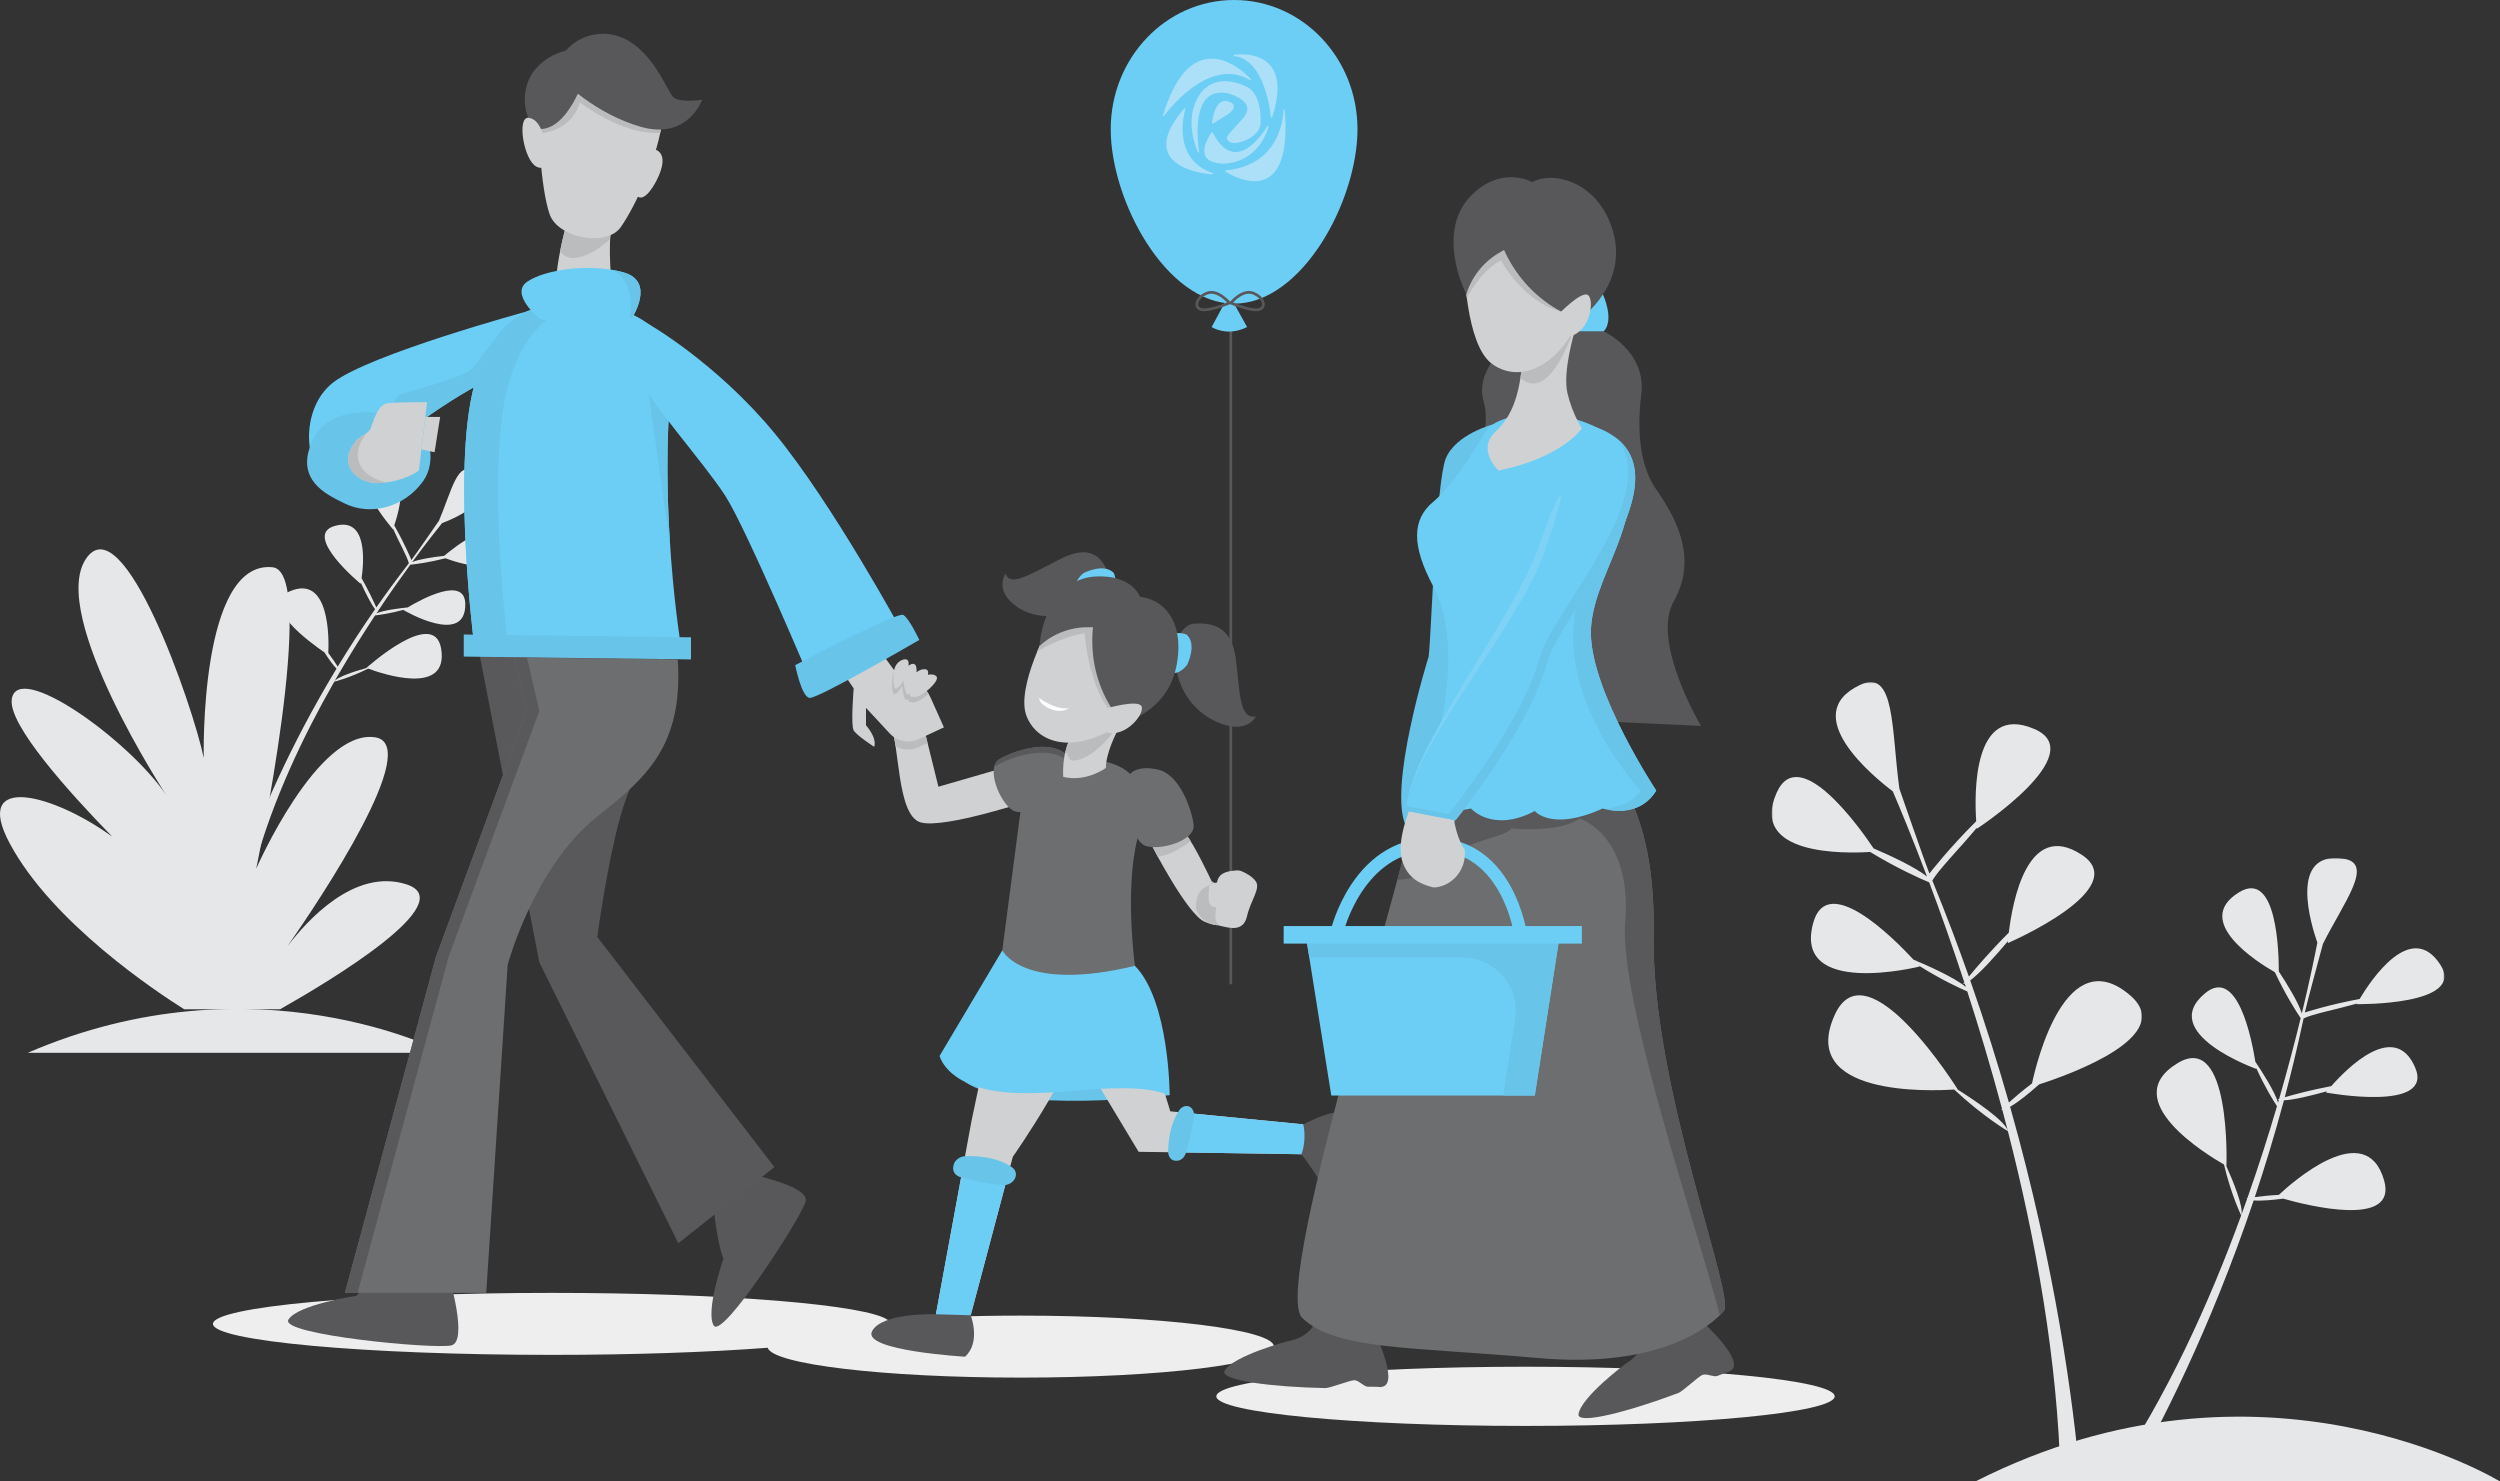 <?xml version="1.0" encoding="UTF-8"?>
<svg width="810px" height="480px" viewBox="0 0 810 480" version="1.1" xmlns="http://www.w3.org/2000/svg" xmlns:xlink="http://www.w3.org/1999/xlink">
    <rect x="0" y="0" width="810" height="480" fill="#333333" stroke="none"/>
    <title>family</title>
    <defs>
        <polygon id="path-1" points="0 9.09494702e-13 74 9.09494702e-13 74 136 0 136"></polygon>
        <polygon id="path-3" points="0 0 120 0 120 258 0 258"></polygon>
        <polygon id="path-5" points="0 0 108 0 108 201 0 201"></polygon>
    </defs>
    <g id="family" stroke="none" stroke-width="1" fill="none" fill-rule="evenodd">
        <g>
            <g id="Group-2" transform="translate(-0, 135.947)">
                <path d="M131.699,150.586 C114.906,145.199 99.472,162.296 93.112,170.679 C103.719,155.427 137.304,105.232 121.495,102.93 C102.845,100.215 83.001,145.516 83.001,145.516 C83.001,145.516 103.309,49.361 88.32,47.842 C64.513,45.427 66.01,109.658 66.01,109.658 C62.671,93.171 39.768,26.905 27.77,45.227 C15.774,63.549 53.913,121.742 53.913,121.742 C41.886,103.833 5.469,77.713 3.804,90.677 C2.746,98.924 22.135,120.52 36.39,135.15 C17.077,121.12 -9.018,114.456 3.087,137.196 C16.851,163.054 50.948,185.582 59.667,191.053 L90.746,191.053 C107.497,181.567 149.47,156.288 131.699,150.586" id="Fill-9" fill="#E6E7E8"></path>
                <g id="Group-6" transform="translate(111, 72.053) scale(1, -1) rotate(-230) translate(-111, -72.053) translate(74, 4.053)">
                    <mask id="mask-2" fill="white">
                        <use xlink:href="#path-1"></use>
                    </mask>
                    <g id="Clip-5"></g>
                    <path d="M73.051,23.324 C66.545,13.531 57.646,26.801 55.179,30.897 C48.254,32.178 43.258,33.779 43.006,33.861 C43.394,32.016 47.025,18.82 47.025,18.82 C51.759,9.51 58.493,1.182 51.597,0.145 C39.243,-1.71 44.435,14.759 45.783,18.547 C45.186,21.6 44.062,27.01 42.342,34.056 C41.535,31.597 39.144,27.738 37.226,24.861 C37.242,21.11 36.905,2.373 28.394,7.517 C17.922,13.849 32.549,22.884 36.353,25.036 C38.719,29.989 41.082,33.638 42.083,35.104 C40.806,40.272 39.219,46.265 37.298,52.812 C37.058,52.885 36.931,52.927 36.931,52.927 C37.013,52.972 37.117,53.006 37.233,53.033 C37.177,53.231 37.117,53.426 37.06,53.622 C36.31,51.161 33.537,46.884 32.021,44.653 C31.191,39.493 28.019,23.801 20.87,29.64 C10.092,38.44 32.252,46.238 32.252,46.238 C32.252,46.238 32.243,46.163 32.228,46.051 C34.102,50.17 36.023,53.201 36.825,54.405 C34.945,60.727 32.756,67.53 30.237,74.593 C30.089,74.621 30.002,74.637 30.002,74.637 C30.056,74.675 30.119,74.708 30.186,74.741 C29.761,75.928 29.325,77.124 28.883,78.325 C29.554,76.643 26.921,70.475 25.539,67.451 C25.58,67.472 25.605,67.486 25.605,67.486 C25.605,67.486 26.677,37.921 14.823,44.932 C1.095,53.054 21.459,65.165 25.064,67.189 C26.608,73.723 28.864,78.331 28.872,78.35 C21.806,97.512 12.311,118.185 0,136 L4.311,136 C10.657,125.02 21.901,103.644 31.65,75.06 C33.341,75.202 35.879,74.972 38.188,74.671 C43.72,76.22 63.621,81.134 60.609,70.683 C56.578,56.706 40.151,71.141 37.235,73.842 C35.001,73.963 33.162,74.167 31.894,74.339 C34.164,67.641 36.349,60.55 38.367,53.112 C40.541,53.033 44.433,52.094 47.897,51.138 C47.759,51.307 47.677,51.406 47.677,51.406 C47.677,51.406 71.796,55.834 67.492,45.913 C62.992,35.541 52.436,46.017 48.878,50.001 C44.276,50.865 40.552,51.858 38.548,52.439 C39.993,47.075 41.347,41.53 42.585,35.822 L42.587,35.824 C42.587,35.824 42.59,35.808 42.59,35.801 C42.728,35.162 42.594,35.805 42.728,35.162 C44.599,34.225 49.986,33.194 54.594,31.901 C54.549,31.982 54.517,32.039 54.517,32.039 C54.517,32.039 79.066,32.378 73.051,23.324" id="Fill-4" fill="#E6E7E8" mask="url(#mask-2)"></path>
                </g>
            </g>
            <path d="M640,480 L810,480 C810,480 733.183,432.75 640,480" id="Fill-7" fill="#E6E7E8"></path>
            <g id="Group-9-Copy" transform="translate(574, 221)">
                <g id="Group-3">
                    <mask id="mask-4" fill="white">
                        <use xlink:href="#path-3"></use>
                    </mask>
                    <g id="Clip-2"></g>
                    <path d="M93.615,258 L99.942,258 C97.813,234.016 92.167,190.364 77.27,137.577 C79.955,136.081 83.522,133.153 86.67,130.347 C96.583,127.152 131.579,114.636 116.11,101.438 C95.427,83.789 85.912,122.868 84.371,130.023 C81.145,132.472 78.603,134.653 76.885,136.205 C73.268,123.49 69.116,110.258 64.349,96.647 C67.528,94.32 72.382,88.919 76.574,83.925 C76.54,84.327 76.524,84.566 76.524,84.566 C76.524,84.566 117.331,67.02 100.483,55.953 C82.87,44.386 78.016,71.366 76.854,81.166 C70.853,87.167 66.313,92.487 63.917,95.415 C60.465,85.615 56.686,75.622 52.563,65.492 L52.569,65.495 C52.569,65.495 52.553,65.467 52.547,65.455 C52.087,64.322 52.557,65.458 52.087,64.322 C53.908,60.968 60.906,53.909 66.462,47.233 C66.478,47.407 66.49,47.525 66.49,47.525 C66.49,47.525 103.659,23.19 85.154,15.203 C65.139,6.564 65.695,36.213 66.288,45.08 C57.246,54.083 51.432,61.634 51.136,62.02 C49.788,58.756 41.407,34.561 41.407,34.561 C38.753,15.291 40.124,-4.478 28.701,0.895 C8.229,10.524 33.272,30.871 39.263,35.395 C41.562,40.746 45.543,50.294 50.344,62.994 C46.559,59.988 38.934,56.411 33.042,53.878 C29.136,48.029 9.003,19.239 1.629,35.858 C-7.442,56.311 23.956,55.543 31.917,55.032 C40.652,60.34 48.02,63.619 51.059,64.885 C54.558,74.212 58.455,85.136 62.432,97.263 C62.149,97.621 62.003,97.814 62.003,97.814 C62.171,97.801 62.364,97.745 62.569,97.674 C62.687,98.034 62.805,98.402 62.926,98.766 C59.219,95.695 50.58,91.856 45.972,89.924 C39.322,82.743 18.126,61.556 13.524,77.871 C6.582,102.474 47.979,92.151 47.979,92.151 C47.979,92.151 47.886,92.046 47.746,91.884 C54.872,96.389 60.928,99.161 63.395,100.215 C67.196,111.951 71.043,124.747 74.663,138.28 C74.47,138.47 74.355,138.585 74.355,138.585 C74.477,138.588 74.607,138.579 74.741,138.56 C75.347,140.838 75.949,143.137 76.543,145.454 C75.788,142.157 65.375,135.234 60.136,131.93 C60.22,131.924 60.272,131.921 60.272,131.921 C60.272,131.921 30.907,84.868 20.475,107.775 C8.397,134.304 51.621,132.509 59.147,132.005 C68.311,140.601 76.521,145.482 76.555,145.501 C85.53,180.495 92.708,219.817 93.615,258" id="Fill-1" fill="#E6E7E8" mask="url(#mask-4)"></path>
                </g>
                <g id="Group-6" transform="translate(110, 57)">
                    <mask id="mask-6" fill="white">
                        <use xlink:href="#path-5"></use>
                    </mask>
                    <g id="Clip-5"></g>
                    <path d="M106.616,34.471 C97.121,19.997 84.132,39.611 80.532,45.665 C70.426,47.557 63.134,49.924 62.765,50.044 C63.332,47.317 68.632,27.815 68.632,27.815 C75.54,14.055 85.369,1.747 75.304,0.215 C57.273,-2.528 64.852,21.813 66.819,27.411 C65.947,31.923 64.308,39.919 61.796,50.333 C60.619,46.699 57.129,40.996 54.331,36.743 C54.353,31.2 53.862,3.508 41.44,11.109 C26.157,20.468 47.504,33.822 53.056,37.001 C56.509,44.323 59.958,49.715 61.418,51.882 C59.555,59.52 57.239,68.377 54.435,78.053 C54.085,78.161 53.9,78.223 53.9,78.223 C54.019,78.29 54.17,78.34 54.34,78.38 C54.258,78.672 54.17,78.961 54.088,79.251 C52.993,75.613 48.946,69.292 46.733,65.995 C45.522,58.369 40.892,35.176 30.459,43.806 C14.729,56.812 47.07,68.337 47.07,68.337 C47.07,68.337 47.058,68.227 47.035,68.06 C49.77,74.148 52.575,78.629 53.745,80.408 C51.001,89.751 47.807,99.806 44.131,110.245 C43.913,110.285 43.788,110.31 43.788,110.31 C43.866,110.365 43.957,110.415 44.055,110.464 C43.435,112.218 42.799,113.985 42.154,115.76 C43.133,113.274 39.29,104.158 37.273,99.689 C37.333,99.72 37.37,99.741 37.37,99.741 C37.37,99.741 38.934,56.046 21.634,66.408 C1.599,78.411 31.318,96.31 36.58,99.301 C38.834,108.959 42.126,115.77 42.138,115.797 C31.825,144.117 17.968,174.672 0,201.001 L6.291,201.001 C15.554,184.773 31.963,153.181 46.192,110.935 C48.659,111.144 52.364,110.805 55.734,110.359 C63.807,112.649 92.853,119.912 88.456,104.466 C82.574,83.809 58.598,105.143 54.343,109.134 C51.083,109.313 48.398,109.614 46.548,109.87 C49.862,99.969 53.05,89.49 55.996,78.497 C59.168,78.38 64.849,76.992 69.903,75.579 C69.702,75.828 69.582,75.976 69.582,75.976 C69.582,75.976 104.784,82.519 98.502,67.857 C91.934,52.528 76.528,68.011 71.335,73.899 C64.619,75.176 59.184,76.644 56.26,77.503 C58.369,69.575 60.345,61.379 62.152,52.943 L62.155,52.946 C62.155,52.946 62.158,52.922 62.158,52.913 C62.359,51.968 62.164,52.919 62.359,51.968 C65.091,50.583 72.953,49.059 79.679,47.148 C79.613,47.268 79.565,47.351 79.565,47.351 C79.565,47.351 115.393,47.853 106.616,34.471" id="Fill-4" fill="#E6E7E8" mask="url(#mask-6)"></path>
                </g>
            </g>
            <path d="M9,341.105 L144,341.105 C144,341.105 82.998,309.132 9,341.105" id="Fill-7" fill="#E6E7E8"></path>
            <g transform="translate(69, 0)">
                <g id="Group" transform="translate(0, 418.893)" fill="#EEEEEE">
                    <path d="M261.713,7.367 C245.963,7.367 231.254,7.91 218.759,8.853 C212.317,3.867 165.998,0 109.777,0 C49.149,0 0,4.496 0,10.043 C0,15.59 49.149,20.086 109.777,20.086 C136.361,20.086 160.736,19.221 179.73,17.782 C181.336,23.157 217.414,27.453 261.713,27.453 C307.033,27.453 343.774,22.957 343.774,17.409 C343.774,11.863 307.033,7.367 261.713,7.367" id="Fill-158"></path>
                    <path d="M525.437,33.518 C525.437,38.813 480.589,43.107 425.265,43.107 C369.942,43.107 325.093,38.813 325.093,33.518 C325.093,28.222 369.942,23.928 425.265,23.928 C480.589,23.928 525.437,28.222 525.437,33.518" id="Fill-118"></path>
                </g>
                <path d="M218.45,223.54 C217.108,226.214 216.595,230.198 219.552,235.46 C222.51,240.721 221.497,264.057 229.186,266.423 C236.876,268.788 266.599,258.756 266.599,258.756 L267.152,253.892 C267.617,249.819 263.788,246.586 259.851,247.725 L235.047,254.899 L229.885,234.068 C229.885,234.068 229.174,227.886 228.874,222.892 C228.572,217.899 222.257,215.951 218.45,223.54" id="Fill-1" fill="#CFD1D2"></path>
                <path d="M280.411,252.091 C280.411,252.091 281.513,248.626 275.976,244.087 C270.438,239.547 259.15,243.344 254.744,246.029 C250.336,248.713 254.894,260.016 259.116,262.547 C263.338,265.077 277.339,258.803 280.411,252.091" id="Fill-3" fill="#6D6E70"></path>
                <path d="M253.982,247.99 C258.61,245.191 270.503,241.3 276.426,246.21 C278.585,248 279.805,249.626 280.487,250.971 C280.389,249.595 279.619,247.073 275.977,244.086 C270.439,239.547 259.151,243.345 254.743,246.029 C253.776,246.619 253.242,247.624 253.04,248.86 C253.294,248.516 253.603,248.219 253.982,247.99" id="Fill-5" fill="#59595C"></path>
                <path d="M101.868,100.864 C101.868,100.864 50.936,114.706 38.974,123.901 C27.014,133.097 29.007,156.52 42.961,160.009 C56.915,163.497 66.386,153.884 69.379,146.054 C71.37,140.851 69.379,135.09 69.379,135.09 C69.379,135.09 92.058,118.644 105.636,117.149 C119.213,115.653 106.071,99.69 101.868,100.864" id="Fill-7" fill="#6DCEF5"></path>
                <path d="M69.38,135.09 C69.38,135.09 81.712,126.147 93.632,120.851 C96.036,114.582 99.076,105.529 96.288,106.184 C92.052,107.181 86.569,116.65 84.078,119.391 C81.586,122.133 61.9,127.366 61.9,127.366 C61.9,127.366 55.718,128.969 60.753,135.09" id="Fill-9" fill="#68C4E9"></path>
                <path d="M114.31,73.541 C114.31,73.541 111.24,84.255 110.989,93.475 L129.385,93.475 C129.385,93.475 127.596,80.268 129.385,71.547 C129.385,71.547 120.122,68.308 114.31,73.541" id="Fill-11" fill="#CFD1D2"></path>
                <path d="M114.31,73.541 C114.31,73.541 113.351,76.891 112.46,81.456 C113.567,82.748 114.911,83.592 116.546,83.592 C120.982,83.592 125.727,80.121 128.682,77.498 C128.792,75.426 129.008,73.386 129.385,71.547 C129.385,71.547 120.122,68.308 114.31,73.541" id="Fill-13" fill="#BABCBE"></path>
                <path d="M58.172,410.71 C58.172,410.71 50.515,415.092 46.554,419.823 C46.554,419.823 27.351,422.682 24.435,427.579 C21.519,432.476 71.65,437.181 77.216,435.918 C82.782,434.655 76.465,413.601 76.465,413.601 L58.172,410.71 Z" id="Fill-15" fill="#58585B"></path>
                <path d="M162.139,390.296 C162.139,390.296 163.184,402.434 165.395,407.771 C165.395,407.771 159.453,424.943 162.253,429.484 C165.055,434.024 190.666,394.461 192.027,389.293 C193.389,384.128 173.182,380.253 173.182,380.253 L162.139,390.296 Z" id="Fill-17" fill="#58585B"></path>
                <path d="M86.37,212.037 L105.748,311.795 L150.778,402.812 L181.905,378.127 L124.523,303.573 C124.523,303.573 127.617,280.231 131.987,264.583 C137.479,244.915 150.687,229.707 146.353,213.541 L86.37,212.037 Z" id="Fill-19" fill="#59595C"></path>
                <path d="M86.37,119.64 C89.167,112.86 94.792,97.586 117.318,97.893 C135.431,98.142 150.249,107.574 148.8,120.79 C144.062,163.996 151.693,209.88 151.693,209.88 L84.405,207.007 C84.405,207.007 76.473,143.624 86.37,119.64" id="Fill-21" fill="#6DCEF5"></path>
                <path d="M95.37,207.007 C95.37,207.007 87.437,143.624 97.335,119.64 C99.867,113.501 104.72,100.398 122.339,98.204 C120.702,98.022 119.024,97.918 117.318,97.893 C94.793,97.586 89.168,112.86 86.37,119.64 C76.473,143.624 84.406,207.007 84.406,207.007 L95.37,207.007 Z" id="Fill-23" fill="#68C4E9"></path>
                <polygon id="Fill-25" fill="#68C4E9" points="154.882 213.647 81.255 212.731 81.255 205.576 154.882 206.492"></polygon>
                <path d="M97.64,213.064 L101.644,230.326 L72.242,310.038 L42.744,418.893 L88.536,418.893 L95.495,312.542 C95.495,312.542 104.027,280.799 124.474,264.582 C140.037,252.239 152.475,241.916 150.589,213.647 L97.64,213.064 Z" id="Fill-27" fill="#6D6E70"></path>
                <polygon id="Fill-29" fill="#59595C" points="105.748 230.327 101.754 213.109 97.641 213.065 101.645 230.327 72.241 310.037 42.744 418.893 46.848 418.893 76.346 310.037"></polygon>
                <path d="M105.748,103.194 C105.748,103.194 95.986,95.22 101.868,91.234 C107.751,87.246 122.371,85.253 133.003,88.243 C143.633,91.234 135.66,103.194 135.66,103.194 C135.66,103.194 115.706,106.682 105.748,103.194" id="Fill-31" fill="#6DCEF5"></path>
                <path d="M133.002,88.243 C131.839,87.915 130.626,87.652 129.385,87.44 C136.188,90.657 135.582,99.741 135.054,103.294 C135.445,103.231 135.659,103.193 135.659,103.193 C135.659,103.193 143.634,91.233 133.002,88.243" id="Fill-33" fill="#68C4E9"></path>
                <path d="M143.53,58.839 C144.69,56.641 147.295,51.193 144.209,48.878 C141.124,46.562 134.421,59.009 136.795,62.794 C139.169,66.58 142.653,60.501 143.53,58.839" id="Fill-35" fill="#CFD1D2"></path>
                <path d="M105.942,31.461 C105.038,41.068 106.155,60.767 109.054,69.348 C111.699,77.181 127.57,80.137 132.143,73.576 C136.715,67.014 144.172,51.583 145.864,37.47 C147.14,26.828 139.321,21.511 128.621,17.698 C118.225,13.993 107.006,20.145 105.942,31.461" id="Fill-37" fill="#CFD1D2"></path>
                <path d="M144.924,43.043 C145.321,41.178 145.643,39.313 145.863,37.471 C147.139,26.829 139.321,21.512 128.622,17.699 C118.224,13.993 107.006,20.146 105.942,31.461 C105.648,34.58 105.569,38.768 105.693,43.29 C110.62,42.715 116.677,40.458 118.897,33.174 C118.897,33.174 132.506,43.885 144.924,43.043" id="Fill-39" fill="#BABCBE"></path>
                <path d="M113.251,25.989 C113.251,25.989 123.712,36.922 138.827,41.14 C153.942,45.357 158.504,32.311 158.504,32.311 C158.504,32.311 151.027,33.476 149.034,31.366 C147.04,29.258 141.824,14.493 130.439,11.471 C119.054,8.451 108.242,19.085 113.251,25.989" id="Fill-41" fill="#58585B"></path>
                <path d="M120.758,24.052 C120.758,24.052 115.012,43.102 105.088,41.723 C102.969,41.429 99.163,34.219 102.096,26.416 C105.03,18.612 115.33,14.709 119.211,16.617 C123.092,18.523 120.758,24.052 120.758,24.052" id="Fill-43" fill="#58585B"></path>
                <path d="M107.779,47.113 C107.356,44.614 106.094,38.56 102.239,38.167 C98.383,37.774 100.673,51.992 104.861,54.025 C109.05,56.057 108.099,49.002 107.779,47.113" id="Fill-45" fill="#CFD1D2"></path>
                <path d="M148.482,123.902 L140.98,126.426 L148.141,176.986 C147.109,161.623 146.686,142.622 148.482,123.902" id="Fill-47" fill="#68C4E9"></path>
                <path d="M140.98,104.9 C140.98,104.9 162.967,117.374 181.905,140.299 C200.843,163.225 223.61,205.283 223.61,205.283 L194.206,222.013 C194.206,222.013 172.934,171.41 165.958,160.589 C158.98,149.768 140.404,129.11 138.53,122.63 C136.657,116.151 135.503,103.234 140.98,104.9" id="Fill-49" fill="#6DCEF5"></path>
                <path d="M48.194,133.595 C42.982,134.078 34.398,134.758 31.121,145.723 C27.845,156.686 38.288,160.885 42.464,163.019 C50.712,167.235 61.9,164.655 68.187,155.768 C72.576,149.563 70.289,138.828 64.641,136.834 C58.992,134.841 53.475,133.106 48.194,133.595" id="Fill-51" fill="#68C4E9"></path>
                <path d="M46.78,142.399 C47.718,141.367 50.404,140.489 51.069,138.828 C51.733,137.167 53.307,130.974 56.605,130.634 C59.904,130.292 69.379,130.292 69.379,130.292 L66.736,152.448 C66.736,152.448 62.131,156.047 53.926,156.521 C46.949,156.923 39.473,150.444 46.78,142.399" id="Fill-53" fill="#CFD1D2"></path>
                <polygon id="Fill-55" fill="#CFD1D2" points="68.807 135.09 73.611 135.09 71.798 146.515 67.549 145.636"></polygon>
                <path d="M47.571,150.444 C45.731,146.541 48.088,142.501 49.731,140.367 C48.688,141.144 47.378,141.74 46.78,142.399 C39.474,150.444 46.949,156.923 53.925,156.521 C54.729,156.473 55.486,156.39 56.218,156.29 C53.781,155.807 49.44,154.408 47.571,150.444" id="Fill-57" fill="#BABCBE"></path>
                <path d="M304.481,274.482 C304.481,274.482 315.6,296.135 321.278,298.647 C326.957,301.162 332.872,299.536 332.429,295.543 C331.985,291.55 323.556,285.487 323.556,285.487 C323.556,285.487 317.937,273.51 315.275,270.405 C312.614,267.298 304.185,271.018 304.481,274.482" id="Fill-59" fill="#CFD1D2"></path>
                <path d="M316.779,272.546 C316.224,271.657 315.71,270.912 315.276,270.404 C312.614,267.299 304.185,271.019 304.481,274.483 C304.481,274.483 305.093,275.673 306.095,277.515 C309.704,277.37 314.335,274.343 316.779,272.546" id="Fill-61" fill="#BABCBE"></path>
                <path d="M323.778,285.65 C323.409,286.817 321.551,287.356 320.796,287.902 C319.416,288.902 318.593,290.765 318.463,293.521 C318.36,295.679 320.61,298.302 323.118,299.318 C323.83,299.524 324.534,299.668 325.218,299.752 L325.218,299.752 C326.039,299.74 327.101,299.732 328.225,299.731 C330.874,299.318 332.68,297.813 332.429,295.542 C332.028,291.934 325.108,286.637 323.778,285.65" id="Fill-63" fill="#BABCBE"></path>
                <path d="M309.963,354.839 C309.963,354.839 258.926,361.043 243.675,350.547 C243.675,350.547 302.778,343.601 309.963,354.839" id="Fill-65" fill="#68C4E9"></path>
                <path d="M276.885,334.888 L299.911,373.188 L353.811,373.983 C353.811,373.983 355.696,372.201 353.279,364.291 L310.147,360.068 C310.147,360.068 298.055,315.946 286.224,317.22 C274.393,318.493 272.025,322.021 276.885,334.888" id="Fill-67" fill="#CFD1D2"></path>
                <path d="M309.521,373.33 L353.811,373.983 C353.811,373.983 355.696,372.201 353.279,364.291 L313.545,360.401 C310.969,365.429 309.92,369.992 309.521,373.33" id="Fill-69" fill="#6DCEF5"></path>
                <path d="M352.649,373.966 C352.649,373.966 355.97,378.099 358.873,383.152 C361.143,387.102 362.991,393.71 365.266,394.43 C367.304,395.073 368.644,391.711 369.395,385.024 C370.556,374.684 367.014,360.714 364.931,360.432 C361.502,359.97 353.278,364.291 353.278,364.291 C353.278,364.291 354.471,369.236 352.649,373.966" id="Fill-71" fill="#58585B"></path>
                <path d="M309.495,373.194 C309.509,369.89 310.048,364.36 313.024,359.786 C313.658,358.815 314.655,358.269 315.626,358.35 C317.12,358.478 318.1,360.038 317.815,361.827 C317.285,365.162 316.344,370.335 315.157,373.754 C314.682,375.126 313.541,376.073 312.336,376.08 L311.939,376.083 C310.542,376.09 309.487,374.844 309.495,373.194" id="Fill-73" fill="#68C4E9"></path>
                <path d="M254.592,321.3 L245.757,363.234 L233.982,427.197 C233.982,427.197 235.701,429.357 245.505,426.143 L259.15,374.801 C259.15,374.801 281.671,342.753 282.55,328.774 C283.43,314.798 261.786,312.066 254.592,321.3" id="Fill-75" fill="#CFD1D2"></path>
                <path d="M243.657,374.638 L233.982,427.198 C233.982,427.198 235.701,429.356 245.505,426.144 L258.074,378.846 C252.67,376.011 247.507,374.966 243.657,374.638" id="Fill-77" fill="#6DCEF5"></path>
                <path d="M243.822,374.601 C247.709,374.474 254.115,374.872 258.902,378.201 C259.92,378.909 260.362,380.069 260.07,381.223 C259.621,383.001 257.587,384.231 255.537,383.972 C251.715,383.488 245.813,382.599 242.023,381.342 C240.504,380.838 239.618,379.527 239.852,378.098 L239.929,377.628 C240.201,375.97 241.88,374.666 243.822,374.601" id="Fill-79" fill="#68C4E9"></path>
                <path d="M255.748,307.9 L235.424,342.122 C235.424,342.122 236.871,348.12 246.071,351.586 C264.908,358.684 292.976,348.333 309.963,354.84 C309.963,354.84 309.963,324.378 298.714,312.924 C291.136,305.208 255.748,307.9 255.748,307.9" id="Fill-81" fill="#6DCEF5"></path>
                <path d="M275.534,245.573 C275.534,245.573 263.259,250.698 261.682,262.529 C260.104,274.359 255.748,307.9 255.748,307.9 C255.748,307.9 262.337,321.715 298.714,312.924 C298.714,312.924 295.319,288.001 299.601,271.44 C304.712,251.67 295.087,247.864 287.474,246.444 C281.322,245.295 275.534,245.573 275.534,245.573" id="Fill-83" fill="#6D6E70"></path>
                <path d="M292.976,236.909 C292.976,236.909 289.343,243.744 289.293,248.812 C289.293,248.812 283.033,253.517 275.492,251.707 C275.492,251.707 274.88,244.19 277.992,238.761 C281.103,233.331 290.653,233.972 292.976,236.909" id="Fill-85" fill="#CFD1D2"></path>
                <path d="M277.992,238.761 C277.192,240.155 276.623,241.838 276.217,243.567 C277.175,244.661 277.368,246.585 279.021,246.436 C283.908,245.991 289.566,240.488 292.309,236.272 C289.208,233.911 280.862,233.752 277.992,238.761" id="Fill-87" fill="#BABCBE"></path>
                <path d="M311.849,209.397 C312.002,207.522 314.095,202.203 318.145,202.028 C323.501,201.794 330.124,202.64 331.454,213.809 C332.785,224.979 332.564,232.952 337.907,232.152 C337.907,232.152 334.928,238.382 324.866,233.737 C318.428,230.765 310.732,223.099 311.849,209.397" id="Fill-89" fill="#58585B"></path>
                <path d="M271.673,201.38 C271.673,201.38 259.788,222.725 263.652,232.159 C267.518,241.596 280.209,244.32 294.561,234.17 C308.912,224.02 312.676,208.087 305.988,199.511 C296.999,187.984 278.094,190.006 271.673,201.38" id="Fill-91" fill="#CFD1D2"></path>
                <path d="M305.988,199.51 C296.998,187.983 278.094,190.005 271.673,201.379 C271.673,201.379 269.35,205.551 267.094,211.02 L267.094,211.02 C267.094,211.02 275.141,206.192 282.443,205.182 C282.443,205.182 283.71,226.644 294.561,234.17 C308.913,224.02 312.677,208.088 305.988,199.51" id="Fill-93" fill="#BABCBE"></path>
                <path d="M315.44,205.576 C315.44,205.576 311.71,204.224 310.379,206.073 C309.047,207.924 306.839,214.406 309.399,217.09 C311.959,219.774 315.2,216.034 315.555,215.501 C315.909,214.968 318.83,208.595 315.44,205.576" id="Fill-95" fill="#6DCEF5"></path>
                <path d="M286.217,193.825 C287.715,192.709 291.304,188.264 289.824,185.048 C287.866,180.793 284.502,176.135 274.668,181.054 C264.836,185.972 258.286,190.385 256.804,185.839 C256.804,185.839 252.816,191.452 260.724,196.739 C265.786,200.123 275.257,201.978 286.217,193.825" id="Fill-97" fill="#58585B"></path>
                <path d="M291.918,185.696 C291.918,185.696 293.337,189.4 291.513,190.765 C289.688,192.13 283.248,194.457 280.517,191.947 C277.787,189.437 281.465,186.129 281.993,185.764 C282.519,185.4 288.837,182.363 291.918,185.696" id="Fill-99" fill="#6DCEF5"></path>
                <path d="M285.858,199.092 C285.858,199.092 280.625,217.475 294.562,234.171 C294.562,234.171 309.561,231.103 312.321,214.981 C315.082,198.861 305.412,192.654 298.107,193.389 C290.803,194.124 285.858,199.092 285.858,199.092" id="Fill-101" fill="#58585B"></path>
                <path d="M267.793,209.37 C267.793,209.37 273.96,202.759 284.567,203.234 C295.173,203.71 300.365,193.383 300.365,193.383 C300.365,193.383 297.895,186.177 286.022,186.777 C274.147,187.38 268.547,199.333 267.793,209.37" id="Fill-103" fill="#58585B"></path>
                <path d="M289.892,229.401 C289.892,229.401 299.406,226.69 300.796,228.729 C302.187,230.77 296.128,239.089 289.43,237.301 C282.731,235.514 289.892,229.401 289.892,229.401" id="Fill-105" fill="#CFD1D2"></path>
                <path d="M297.181,250.779 C297.181,250.779 299.237,247.78 306.221,249.356 C313.206,250.934 317.149,262.172 317.739,267.299 C318.331,272.425 306.614,275.777 302.023,274.002 C297.433,272.227 293.776,257.328 297.181,250.779" id="Fill-107" fill="#6D6E70"></path>
                <path d="M326.479,293.55 C326.479,293.55 324.88,294.436 323.522,293.55 C322.163,292.663 322.634,289.368 322.717,287.476 C322.799,285.582 326.479,285.999 326.479,285.999 L326.479,293.55 Z" id="Fill-109" fill="#CFD1D2"></path>
                <polygon id="Fill-111" fill="#58585B" points="329.338 318.894 330.225 318.894 330.225 98.162 329.338 98.162"></polygon>
                <path d="M370.826,41.876 C370.826,65.005 352.929,98.379 330.852,98.379 C308.773,98.379 290.876,65.005 290.876,41.876 C290.876,18.748 308.773,0 330.852,0 C352.929,0 370.826,18.748 370.826,41.876" id="Fill-113" fill="#6DCEF5"></path>
                <path d="M327.768,98.162 L323.577,105.964 C323.577,105.964 328.526,109.254 335.057,105.964 L330.851,98.379 L327.768,98.162 Z" id="Fill-114" fill="#6DCEF5"></path>
                <path d="M323.442,95.169 C323.03,95.169 322.616,95.239 322.205,95.398 C320.142,96.2 319.138,97.671 319.212,98.706 C319.256,99.307 319.655,99.711 320.37,99.876 C322.168,100.291 326.46,98.825 328.564,97.989 C327.704,97.091 325.61,95.169 323.442,95.169 M321.105,100.833 C320.761,100.833 320.446,100.804 320.17,100.741 C319.088,100.491 318.398,99.754 318.328,98.77 C318.232,97.452 319.305,95.574 321.883,94.571 C325.689,93.093 329.5,97.685 329.661,97.881 L330.035,98.34 L329.49,98.57 C329.247,98.673 324.094,100.833 321.105,100.833" id="Fill-115" fill="#58585B"></path>
                <path d="M330.534,97.989 C332.639,98.825 336.932,100.291 338.729,99.876 C339.442,99.711 339.843,99.307 339.886,98.706 C339.961,97.671 338.957,96.2 336.894,95.398 C334.321,94.397 331.556,96.92 330.534,97.989 M337.994,100.833 C335.005,100.833 329.852,98.673 329.609,98.57 L329.062,98.34 L329.437,97.881 C329.599,97.685 333.41,93.091 337.214,94.571 C339.794,95.574 340.865,97.452 340.771,98.77 C340.701,99.754 340.011,100.491 338.929,100.741 C338.653,100.804 338.337,100.833 337.994,100.833" id="Fill-116" fill="#58585B"></path>
                <path d="M333.394,282.321 C332.806,282.065 332.168,281.958 331.53,282.018 C329.702,282.188 326.802,282.394 325.729,284.594 C324.319,287.484 326.713,290.359 325.659,292.464 C324.607,294.57 323.985,299.473 326.763,300.078 C329.542,300.684 333.883,301.949 335.04,296.837 C336.197,291.726 339.496,287.893 337.879,285.563 C336.764,283.96 334.622,282.855 333.394,282.321" id="Fill-117" fill="#CFD1D2"></path>
                <path d="M450.62,107.351 C450.62,107.351 464.445,113.756 462.78,127.588 C461.116,141.422 462.878,151.778 467.623,158.575 C475.45,169.789 480.56,181.938 473.242,194.951 C465.922,207.964 482.113,235.197 482.113,235.197 L417.755,232.226 C417.755,232.226 401.76,197.784 403.638,178.18 C405.516,158.575 415.079,141.184 411.667,129.906 C408.255,118.63 423.623,107.351 423.623,107.351 L450.62,107.351 Z" id="Fill-119" fill="#58585B"></path>
                <path d="M358.394,422.659 C358.394,422.659 359.262,432.622 348.125,434.589 C348.125,434.589 330.713,439.201 327.797,444.097 C325.898,447.284 343.576,449.422 360.363,449.739 C361.994,449.768 368.313,447.18 369.829,447.189 C371.209,447.196 372.923,449.302 374.167,449.294 C379.094,449.255 377.672,449.581 378.942,449.294 C384.508,448.029 375.988,430.749 375.988,430.749 L358.394,422.659 Z" id="Fill-120" fill="#58585B"></path>
                <path d="M462.914,426.906 C462.914,426.906 467.412,435.839 457.799,441.793 C457.799,441.793 443.336,452.529 442.44,458.158 C441.858,461.822 459.07,457.255 474.779,451.329 C476.305,450.752 481.214,446.004 482.626,445.451 C483.91,444.947 486.283,446.269 487.434,445.798 C491.996,443.936 490.798,444.767 491.871,444.029 C496.573,440.793 482.253,427.902 482.253,427.902 L462.914,426.906 Z" id="Fill-121" fill="#58585B"></path>
                <path d="M447.322,244.124 C447.322,244.124 467.675,254.49 466.788,302.902 C465.901,351.314 493.405,420.217 489.53,424.742 C485.658,429.267 469.473,443.603 429.132,439.989 C388.791,436.375 363.556,437.492 352.91,426.979 C342.264,416.464 392.655,264.258 392.157,248.06 C392.157,248.06 438.321,232.513 447.322,244.124" id="Fill-122" fill="#6D6E70"></path>
                <path d="M466.788,302.902 C467.675,254.49 447.322,244.124 447.322,244.124 C438.321,232.513 392.157,248.06 392.157,248.06 C392.29,252.401 388.768,266.515 383.745,285.048 C383.745,285.048 394.869,284.722 399.601,278.727 C404.333,272.732 419.26,271.17 420.669,268.401 C420.669,268.401 436.326,270.026 442.78,265.156 C442.78,265.156 459.933,270.521 457.566,298.835 C455.458,324.077 482.009,401.414 488.222,426.137 C488.757,425.609 489.193,425.137 489.532,424.742 C493.405,420.217 465.901,351.314 466.788,302.902" id="Fill-123" fill="#59595C"></path>
                <path d="M414.7,137.497 C414.7,137.497 402.558,140.689 399.403,148.622 C396.249,156.554 394.673,206.967 393.883,212.735 C393.883,212.735 380.477,255.493 386.588,267.782 L401.946,267.824 C401.946,267.824 412.751,207.024 412.978,199.354 C413.206,191.683 414.7,137.497 414.7,137.497" id="Fill-124" fill="#68C4E9"></path>
                <path d="M412.978,138.858 C412.978,138.858 402.932,156.326 395.382,162.576 C388.554,168.225 388.213,176.58 395.382,190.007 C408.395,214.382 391.207,257.945 391.207,257.945 C391.207,257.945 392.941,265.165 407.608,261.948 C407.608,261.948 414.556,269.97 428.274,262.774 C428.274,262.774 433.71,269.502 450.272,261.948 C450.272,261.948 461.708,265.8 467.622,256.155 C467.622,256.155 446.641,224.427 446.448,205.303 C446.255,186.178 466.403,167.591 456.109,145.903 C450.182,133.415 421.351,130.639 412.978,138.858" id="Fill-125" fill="#6DCEF5"></path>
                <path d="M467.622,256.154 C467.622,256.154 446.641,224.426 446.448,205.302 C446.264,187.135 464.433,169.454 457.43,149.138 C451.29,162.591 440.431,188.175 440.727,207.461 C441.122,233.095 462.497,256.154 462.497,256.154 C460.327,260.874 451.849,261.949 451.849,261.949 L453.028,262.537 C456.788,263.041 463.526,262.833 467.622,256.154" id="Fill-126" fill="#68C4E9"></path>
                <path d="M441.154,107.484 C441.154,107.484 437.217,120.521 438.863,127.422 C440.511,134.324 443.568,138.857 443.568,138.857 C443.568,138.857 436.983,148.322 416.517,152.462 C416.517,152.462 409.232,145.601 415.567,139.844 C422.621,133.436 423.649,123.568 424.443,115.665 C425.035,109.784 438.999,106.65 441.154,107.484" id="Fill-127" fill="#CFD1D2"></path>
                <path d="M439.719,109.991 C440.108,109.047 440.439,108.186 440.728,107.39 C437.599,106.981 425.005,110.084 424.443,115.665 C424.227,117.818 423.991,120.118 423.624,122.455 C427.135,125.573 432.964,126.399 439.719,109.991" id="Fill-128" fill="#BABCBE"></path>
                <path d="M450.348,95.4 C450.348,95.4 454.172,103.554 450.62,107.351 L435.3,107.351 C435.3,107.351 446.876,94.529 450.348,95.4" id="Fill-129" fill="#6DCEF5"></path>
                <path d="M405.425,86.297 C405.425,86.297 405.906,111.356 414.203,117.726 C422.501,124.096 435.159,119.962 442.645,103.554 C450.129,87.147 445.242,71.078 434.883,66.926 C420.964,61.347 405.246,72.898 405.425,86.297" id="Fill-130" fill="#CFD1D2"></path>
                <path d="M406.254,96.546 C406.254,96.546 410.983,87.242 417.368,84.436 C417.368,84.436 424.332,97.749 436.821,100.955 L419.103,75.393 C419.103,75.393 404.257,86.315 406.254,96.546" id="Fill-131" fill="#BABCBE"></path>
                <path d="M416.821,76.947 C416.821,76.947 421.67,95.946 442.645,103.553 C442.645,103.553 458.834,92.527 453.535,74.704 C448.753,58.621 433.978,55.269 427.454,59.033 C418.096,64.432 416.821,76.947 416.821,76.947" id="Fill-132" fill="#58585B"></path>
                <path d="M406.11,95.384 C406.11,95.384 408.165,86.339 417.814,81.285 C427.464,76.233 427.454,59.032 427.454,59.032 C427.454,59.032 417.694,53.319 407.65,63.367 C399.028,71.994 401.596,86.096 406.11,95.384" id="Fill-133" fill="#58585B"></path>
                <path d="M436.042,101.736 C436.042,101.736 443.077,94.421 445.364,95.512 C447.65,96.601 446.573,107.105 439.711,108.978 C432.849,110.852 436.042,101.736 436.042,101.736" id="Fill-134" fill="#CFD1D2"></path>
                <path d="M421.649,303.163 C421.639,303.094 420.631,296.021 416.777,289.096 C411.781,280.126 404.527,275.578 395.214,275.578 C372.623,275.578 366.191,302.279 366.129,302.55 L362.095,301.617 C362.166,301.311 363.885,294.026 368.748,286.656 C375.316,276.7 384.468,271.438 395.214,271.438 C406.029,271.438 414.759,276.887 420.456,287.194 C424.654,294.791 425.709,302.291 425.751,302.607 L421.649,303.163 Z" id="Fill-135" fill="#6DCEF5"></path>
                <polygon id="Fill-136" fill="#6DCEF5" points="428.273 354.949 362.338 354.949 354.243 304.156 436.185 304.156"></polygon>
                <path d="M436.185,304.156 L425.962,304.156 L425.904,304.539 L354.303,304.539 L355.21,310.223 L404.836,310.223 C415.441,310.223 423.544,319.686 421.912,330.165 L418.051,354.949 L428.273,354.949 L436.185,304.156 Z" id="Fill-137" fill="#68C4E9"></path>
                <polygon id="Fill-138" fill="#6DCEF5" points="346.909 305.727 443.518 305.727 443.518 300.044 346.909 300.044"></polygon>
                <path d="M388.141,261.172 C388.141,261.172 383.435,271.989 385.184,278.449 C386.933,284.911 391.774,286.521 394.928,287.415 C395.52,287.582 396.286,287.534 397.141,287.346 C402.486,286.168 406.047,281.082 405.595,275.628 L405.565,275.264 C405.565,275.264 403.038,272.386 401.742,263.785 L388.141,261.172 Z" id="Fill-139" fill="#CFD1D2"></path>
                <path d="M448.312,138.484 C439.325,135.102 437.935,153.272 429.415,177.421 C420.894,201.572 387.18,243.278 386.588,262.703 L402.558,265.772 C402.558,265.772 426.518,236.206 432.175,214.813 C436.399,198.846 482.409,151.315 448.312,138.484" id="Fill-140" fill="#6DCEF5"></path>
                <path d="M429.415,177.422 C420.894,201.571 387.18,243.277 386.588,262.703 C387.18,243.277 422.643,203.586 431.163,179.437 C439.683,155.287 437.936,153.272 429.415,177.422" id="Fill-141" fill="#7ED2F6"></path>
                <path d="M454.37,141.706 C470.815,159.105 433.694,198.561 429.922,212.826 C424.262,234.219 400.303,263.785 400.303,263.785 L386.702,261.172 C386.645,261.695 386.604,262.207 386.588,262.702 L402.559,265.771 C402.559,265.771 426.516,236.206 432.176,214.812 C436.1,199.974 476.103,157.879 454.37,141.706" id="Fill-142" fill="#68C4E9"></path>
                <path d="M228.298,439.574 C228.491,440.49 228.955,442.802 229.451,446.159 C228.963,442.846 228.507,440.538 228.304,439.571 L228.298,439.574 Z" id="Fill-143" fill="#E5E6E7"></path>
                <path d="M234.236,425.82 C234.236,425.82 216.478,425.192 213.503,431.417 C210.529,437.643 243.675,439.572 243.675,439.572 C248.914,434.844 245.504,426.143 245.504,426.143 C245.504,426.143 241.869,426.017 234.236,425.82" id="Fill-144" fill="#58585B"></path>
                <path d="M231.542,240.754 L229.885,234.069 C229.885,234.069 229.283,228.823 228.953,224.094 C225.699,221.359 221.785,220.244 221.024,220.048 C220.11,220.857 219.227,221.99 218.45,223.54 C217.107,226.215 216.595,230.199 219.553,235.459 C220.256,236.711 220.734,238.987 221.157,241.756 C223.408,243.063 226.201,243.246 228.648,242.104 L231.542,240.754 Z" id="Fill-145" fill="#BABCBE"></path>
                <path d="M215.672,210.277 L220.882,217.389 C220.882,217.389 229.521,219.383 232.511,226.028 C235.501,232.672 236.83,235.662 236.83,235.662 L228.648,239.481 C225.462,240.968 221.68,240.229 219.289,237.653 L211.579,229.35 L211.579,234.999 C211.579,234.999 215.233,238.986 214.236,241.975 C214.236,241.975 208.589,238.321 207.592,236.659 C206.595,234.999 207.592,223.037 207.592,223.037 L202.276,215.228 L215.672,210.277 Z" id="Fill-146" fill="#CFD1D2"></path>
                <path d="M231.827,224.747 C228.388,219.126 220.883,217.389 220.883,217.389 L220.848,217.342 C220.515,217.905 220.262,218.583 220.172,219.418 C219.879,222.114 220.044,225.183 220.905,224.904 C221.515,224.705 222.429,223.784 223.275,222.221 C223.52,224.705 224.158,227.157 224.887,226.769 C225.021,226.698 225.169,226.568 225.32,226.412 C225.34,227.098 225.495,227.526 225.839,227.479 C225.955,227.461 226.087,227.421 226.23,227.361 C226.271,227.493 226.343,227.592 226.477,227.614 C227.368,227.77 229.466,226.958 231.763,224.81 C231.786,224.788 231.805,224.768 231.827,224.747" id="Fill-147" fill="#BABCBE"></path>
                <path d="M233.821,218.73 C233.247,218.501 232.463,218.433 231.638,218.63 C231.884,217.539 231.614,216.881 230.657,216.816 C229.87,216.764 228.838,217.057 227.964,217.825 C228.073,215.837 227.622,214.791 226.394,215.148 C226.056,215.246 225.696,215.428 225.35,215.684 C225.534,214.278 225.185,213.501 224.111,213.617 C222.78,213.762 220.901,214.974 220.609,217.67 C220.316,220.365 220.482,223.435 221.342,223.155 C221.952,222.958 222.866,222.037 223.712,220.472 C223.957,222.958 224.595,225.409 225.324,225.021 C225.458,224.95 225.606,224.82 225.757,224.662 C225.777,225.35 225.932,225.778 226.276,225.729 C226.392,225.713 226.524,225.673 226.667,225.613 C226.708,225.745 226.78,225.844 226.914,225.866 C227.805,226.022 229.903,225.21 232.2,223.062 C234.497,220.914 235.321,219.328 233.821,218.73" id="Fill-148" fill="#CFD1D2"></path>
                <path d="M188.654,215.495 C188.654,215.495 221.687,198.217 223.611,199.214 C225.533,200.211 228.856,207.334 228.856,207.334 C228.856,207.334 195.963,226.458 193.304,226.126 C190.647,225.795 188.654,215.495 188.654,215.495" id="Fill-149" fill="#68C4E9"></path>
                <path d="M323.89,56.074 C310.083,51.282 314.996,35.507 315.047,35.348 C315.079,35.251 315.037,35.145 314.949,35.095 C314.86,35.045 314.747,35.065 314.681,35.143 C309.627,40.995 307.861,45.833 309.435,49.526 C310.547,52.133 313.391,54.165 317.662,55.401 C320.864,56.327 323.78,56.489 323.808,56.49 C323.813,56.49 323.815,56.49 323.82,56.49 C323.921,56.49 324.01,56.419 324.03,56.317 C324.05,56.213 323.99,56.11 323.89,56.074" id="Fill-150" fill="#ACDFF8"></path>
                <path d="M335.937,25.911 C336.026,25.964 336.143,25.944 336.212,25.864 C336.279,25.782 336.278,25.665 336.208,25.585 C336.138,25.505 329.093,17.573 321.413,19.216 C315.692,20.441 311.116,26.533 307.811,37.325 C307.779,37.425 307.826,37.534 307.921,37.58 C307.951,37.595 307.984,37.603 308.015,37.603 C308.082,37.603 308.148,37.57 308.19,37.512 C308.33,37.315 322.374,17.868 335.937,25.911" id="Fill-151" fill="#ACDFF8"></path>
                <path d="M330.905,18.179 C341.127,19.213 342.763,37.749 342.778,37.936 C342.787,38.039 342.866,38.121 342.967,38.132 C342.976,38.134 342.983,38.134 342.991,38.134 C343.083,38.134 343.166,38.075 343.196,37.985 C345.703,30.231 345.477,24.563 342.525,21.139 C338.561,16.54 330.968,17.741 330.892,17.754 C330.787,17.771 330.709,17.866 330.712,17.973 C330.717,18.08 330.798,18.167 330.905,18.179" id="Fill-152" fill="#ACDFF8"></path>
                <path d="M347.269,35.642 C347.261,35.528 347.159,35.433 347.046,35.445 C346.932,35.45 346.84,35.545 346.842,35.661 C346.842,35.705 346.847,40.164 344.556,44.785 C342.445,49.042 337.892,54.305 328.183,55.199 C328.092,55.208 328.017,55.271 327.994,55.359 C327.972,55.447 328.007,55.54 328.081,55.59 C328.101,55.604 330.093,56.943 332.75,57.856 C334.412,58.428 335.981,58.715 337.423,58.715 C339.053,58.715 340.519,58.348 341.77,57.62 C346.37,54.94 348.22,47.545 347.269,35.642" id="Fill-153" fill="#ACDFF8"></path>
                <path d="M342.035,40.992 C342.066,40.887 342.013,40.776 341.913,40.733 C341.812,40.69 341.696,40.73 341.643,40.824 C341.594,40.91 336.779,49.274 331.317,49.274 C331.28,49.274 331.241,49.272 331.203,49.272 C328.5,49.215 326.056,47.093 323.939,42.968 C323.905,42.902 323.84,42.858 323.766,42.852 C323.693,42.847 323.62,42.878 323.576,42.937 C323.45,43.105 320.485,47.098 321.329,50.019 C321.641,51.1 322.436,51.891 323.69,52.369 C324.821,52.8 326.099,53.012 327.429,53.012 C329.475,53.012 331.65,52.512 333.623,51.536 C336.444,50.143 340.194,47.183 342.035,40.992" id="Fill-154" fill="#ACDFF8"></path>
                <path d="M329.591,46.082 C330.751,46.67 333.214,46.23 335.448,45.034 C337.72,43.817 339.138,42.162 339.335,40.492 C339.592,38.318 339.398,35.742 338.814,33.6 C338.295,31.696 337.214,29.204 335.007,28.137 C331.659,26.516 323.386,23.642 318.915,31.92 C314.613,39.883 319.087,49.226 319.133,49.32 C319.17,49.395 319.246,49.44 319.326,49.44 C319.347,49.44 319.37,49.436 319.393,49.429 C319.495,49.396 319.556,49.293 319.536,49.187 C319.513,49.061 317.319,36.593 322.042,31.835 C323.618,30.248 325.817,29.686 328.566,30.162 C328.62,30.175 334.079,31.515 335.003,34.422 C335.378,35.599 334.95,36.901 333.733,38.291 C332.822,39.331 332.031,40.203 331.362,40.942 C329.258,43.268 328.387,44.23 328.536,45.037 C328.627,45.533 329.121,45.843 329.591,46.082" id="Fill-155" fill="#ACDFF8"></path>
                <path d="M328.986,32.874 C328.055,32.584 327.207,32.688 326.469,33.184 C324.155,34.74 323.712,39.623 323.695,39.83 C323.688,39.91 323.726,39.989 323.796,40.03 C323.831,40.052 323.869,40.062 323.908,40.062 C323.946,40.062 323.987,40.052 324.021,40.03 L327.782,37.685 C328.104,37.506 330.927,35.9 330.773,34.387 C330.707,33.732 330.106,33.223 328.986,32.874" id="Fill-156" fill="#ACDFF8"></path>
                <path d="M267.667,226.131 C267.667,226.131 273.055,230.224 277.374,229.402 C277.374,229.402 274.822,231.571 270.435,229.274 C267.493,227.735 267.667,226.131 267.667,226.131" id="Fill-157" fill="#FEFEFE"></path>
            </g>
        </g>
    </g>
</svg>